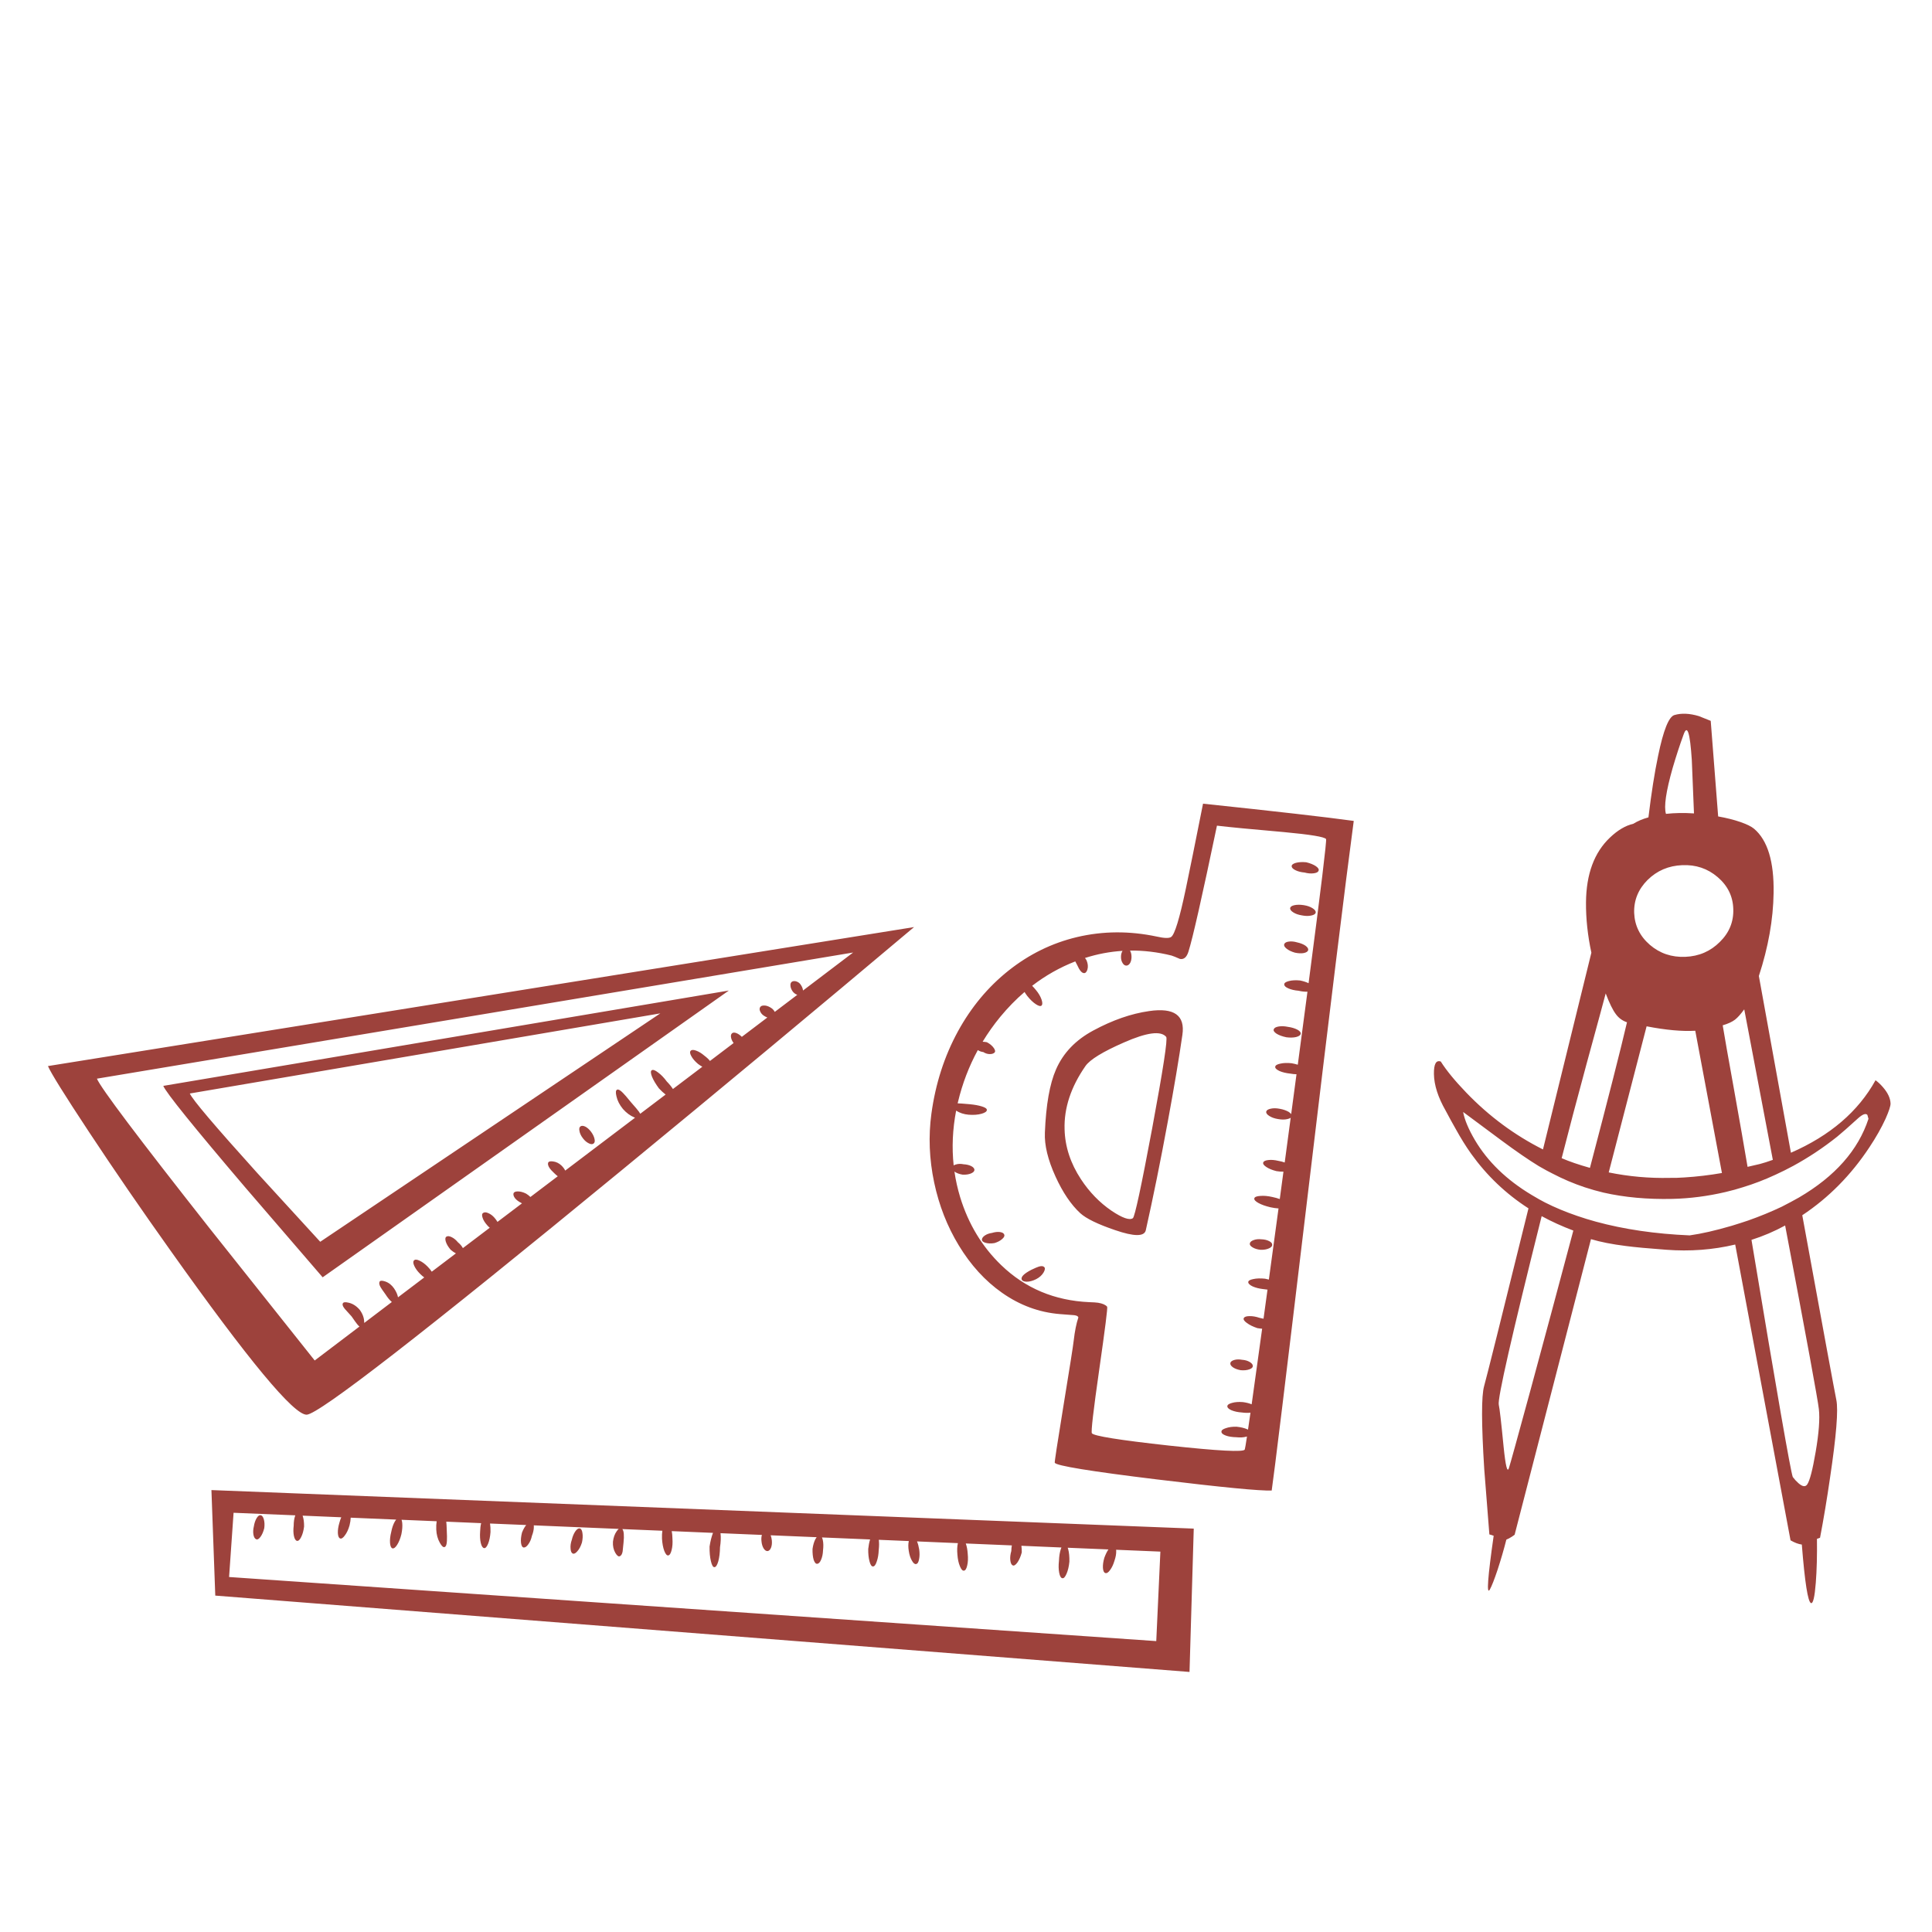 <?xml version="1.0" encoding="utf-8"?>
<!-- Generator: Adobe Illustrator 16.0.0, SVG Export Plug-In . SVG Version: 6.00 Build 0)  -->
<!DOCTYPE svg PUBLIC "-//W3C//DTD SVG 1.1//EN" "http://www.w3.org/Graphics/SVG/1.1/DTD/svg11.dtd">
<svg version="1.1" id="Layer_1" xmlns="http://www.w3.org/2000/svg" xmlns:xlink="http://www.w3.org/1999/xlink" x="0px" y="0px"
	 width="300px" height="300px" viewBox="0 0 300 300" enable-background="new 0 0 300 300" xml:space="preserve">
<path fill-rule="evenodd" clip-rule="evenodd" fill="#9D423C" d="M13.789,175.723c-3.79-5.741-5.904-9.137-6.342-10.184
	l134.487-21.582c-14.959,12.596-30.113,25.198-45.462,37.808c-30.673,25.213-46.956,37.847-48.848,37.907
	c-1.99,0.065-9.046-8.436-21.164-25.505C21.98,187.877,17.756,181.728,13.789,175.723z M65.134,195.751
	c0.412,0.185,0.823,0.484,1.234,0.896c0.278,0.278,0.504,0.552,0.677,0.821l3.748-2.842c-0.267-0.136-0.54-0.325-0.821-0.567
	c-0.372-0.438-0.621-0.856-0.747-1.255c-0.125-0.404-0.089-0.666,0.109-0.785c0.186-0.113,0.455-0.084,0.806,0.089
	c0.353,0.173,0.676,0.441,0.976,0.806c0.335,0.275,0.589,0.572,0.761,0.893l4.171-3.162c-0.143-0.114-0.277-0.247-0.403-0.397
	c-0.365-0.412-0.604-0.804-0.716-1.176c-0.126-0.377-0.089-0.623,0.11-0.735c0.192-0.127,0.454-0.112,0.786,0.04
	c0.352,0.146,0.673,0.388,0.965,0.726c0.185,0.217,0.337,0.428,0.458,0.633l3.802-2.878c-0.054-0.028-0.106-0.062-0.159-0.093
	c-0.385-0.193-0.69-0.426-0.916-0.698c-0.213-0.284-0.293-0.535-0.239-0.746c0.06-0.212,0.282-0.318,0.667-0.318
	c0.405,0,0.836,0.116,1.294,0.348c0.263,0.162,0.483,0.335,0.662,0.518l4.25-3.22c-0.164-0.124-0.342-0.278-0.532-0.463
	c-0.731-0.664-1.055-1.191-0.976-1.583c0.046-0.232,0.296-0.318,0.747-0.259c0.491,0.054,0.936,0.266,1.333,0.638
	c0.257,0.253,0.453,0.515,0.587,0.786l10.84-8.208c-0.032-0.016-0.065-0.028-0.1-0.044c-0.65-0.266-1.244-0.703-1.782-1.315
	c-0.524-0.637-0.86-1.293-1.006-1.971c-0.152-0.609-0.109-0.955,0.13-1.035c0.199-0.06,0.491,0.11,0.875,0.508
	c0.206,0.193,0.62,0.675,1.244,1.444c0.664,0.749,1.076,1.237,1.234,1.462c0.087,0.121,0.159,0.231,0.214,0.335l3.938-2.981
	c-0.337-0.26-0.683-0.578-1.035-0.956c-0.498-0.67-0.86-1.28-1.085-1.832c-0.212-0.551-0.219-0.883-0.02-0.996
	c0.199-0.111,0.525,0.008,0.976,0.358c0.464,0.34,0.916,0.807,1.354,1.405c0.388,0.396,0.703,0.783,0.946,1.159l4.564-3.455
	c-0.217-0.122-0.442-0.269-0.672-0.443c-0.478-0.404-0.823-0.805-1.035-1.204c-0.226-0.397-0.256-0.681-0.09-0.845
	c0.16-0.16,0.448-0.16,0.866,0c0.412,0.152,0.83,0.41,1.254,0.775c0.359,0.267,0.647,0.538,0.867,0.816l3.668-2.782
	c-0.178-0.236-0.303-0.484-0.373-0.742c-0.086-0.338-0.053-0.587,0.099-0.746c0.16-0.166,0.409-0.18,0.747-0.039
	c0.273,0.116,0.541,0.304,0.806,0.563l3.962-3.002c-0.13-0.046-0.263-0.109-0.398-0.19c-0.312-0.171-0.534-0.391-0.667-0.654
	c-0.152-0.273-0.179-0.513-0.079-0.718c0.1-0.199,0.298-0.299,0.597-0.299c0.312-0.014,0.644,0.083,0.997,0.288
	c0.305,0.172,0.53,0.393,0.676,0.657c0.008,0.015,0.016,0.03,0.024,0.046l3.504-2.654c-0.037-0.01-0.076-0.023-0.115-0.04
	c-0.258-0.112-0.471-0.287-0.637-0.527c-0.212-0.312-0.318-0.616-0.318-0.916c-0.014-0.292,0.086-0.487,0.298-0.587
	c0.199-0.086,0.432-0.079,0.697,0.02c0.266,0.101,0.472,0.27,0.618,0.509c0.203,0.298,0.315,0.589,0.338,0.876l7.785-5.903
	l-117.424,19.59c0.584,1.428,6.395,9.145,17.431,23.154l16.385,20.606l6.953-5.271c-0.111-0.084-0.229-0.205-0.354-0.363
	c-0.172-0.213-0.465-0.618-0.875-1.216c-0.239-0.278-0.578-0.653-1.016-1.124c-0.312-0.365-0.432-0.648-0.358-0.847
	c0.06-0.238,0.372-0.288,0.936-0.148c0.624,0.146,1.188,0.507,1.692,1.084c0.452,0.611,0.687,1.238,0.707,1.883
	c0.003,0.061,0.005,0.119,0.006,0.174l4.29-3.256c-0.015-0.01-0.03-0.021-0.045-0.034c-0.306-0.266-0.614-0.641-0.926-1.126
	c-0.425-0.59-0.68-0.961-0.767-1.114c-0.199-0.338-0.263-0.614-0.189-0.825c0.073-0.233,0.369-0.263,0.886-0.09
	c0.551,0.185,1.012,0.548,1.384,1.084c0.326,0.479,0.53,0.939,0.612,1.379l4.072-3.085c-0.215-0.156-0.431-0.343-0.652-0.563
	c-0.411-0.412-0.71-0.823-0.896-1.235c-0.186-0.404-0.199-0.686-0.04-0.848C64.454,195.545,64.735,195.559,65.134,195.751z
	 M50.102,198.34l-11.995-13.928c-8.076-9.482-12.327-14.749-12.752-15.798l87.82-14.803L50.102,198.34z M29.477,169.799
	c0.365,0.896,3.849,5.004,10.452,12.324l9.796,10.7l52.809-35.467L29.477,169.799z M60.754,237.868
	c0.119-0.63,0.305-1.167,0.558-1.612c0.07-0.115,0.138-0.213,0.204-0.294l-7.058-0.298c-0.011,0.364-0.073,0.767-0.184,1.21
	c-0.186,0.649-0.432,1.171-0.737,1.562c-0.285,0.392-0.53,0.541-0.736,0.447c-0.199-0.085-0.312-0.364-0.338-0.837
	c-0.014-0.47,0.063-0.989,0.229-1.562c0.086-0.326,0.186-0.619,0.298-0.881l-6.002-0.254c0.16,0.453,0.236,1.016,0.229,1.684
	c-0.08,0.663-0.232,1.214-0.457,1.65c-0.213,0.433-0.432,0.625-0.657,0.579c-0.212-0.061-0.368-0.318-0.468-0.777
	c-0.093-0.457-0.104-0.983-0.031-1.573c0-0.602,0.077-1.12,0.229-1.553c0.007-0.02,0.014-0.038,0.021-0.059l-9.586-0.397
	l-0.697,9.974l143.972,9.953l0.639-13.896l-6.875-0.288c0.008,0.057,0.011,0.116,0.016,0.18c0.014,0.458-0.077,0.965-0.269,1.522
	c-0.174,0.591-0.402,1.075-0.688,1.454c-0.265,0.378-0.512,0.53-0.737,0.457c-0.213-0.065-0.334-0.331-0.367-0.797
	c-0.027-0.464,0.047-0.988,0.219-1.572c0.187-0.512,0.397-0.944,0.632-1.294l-6.321-0.263c0.026,0.067,0.052,0.142,0.075,0.224
	c0.141,0.518,0.202,1.161,0.189,1.931c-0.073,0.743-0.22,1.367-0.438,1.872c-0.219,0.51-0.435,0.746-0.647,0.707
	c-0.225-0.026-0.392-0.307-0.498-0.837c-0.105-0.53-0.118-1.152-0.039-1.861c0.025-0.71,0.122-1.321,0.29-1.833
	c0.028-0.089,0.061-0.17,0.093-0.242l-6.216-0.266c0.043,0.313,0.063,0.653,0.06,1.025c-0.172,0.645-0.401,1.172-0.688,1.583
	c-0.278,0.379-0.518,0.525-0.716,0.438c-0.206-0.099-0.332-0.368-0.379-0.806s0.007-0.916,0.159-1.434
	c0.004-0.313,0.032-0.601,0.085-0.865l-7.157-0.299c0.162,0.447,0.263,0.984,0.304,1.612c0.066,0.689,0.04,1.286-0.08,1.791
	c-0.112,0.519-0.282,0.79-0.508,0.816c-0.219,0.034-0.428-0.195-0.627-0.687c-0.206-0.484-0.335-1.086-0.388-1.802
	c-0.066-0.683-0.041-1.276,0.074-1.782l-6.346-0.269c0.148,0.351,0.26,0.766,0.338,1.244c0.08,0.571,0.073,1.079-0.019,1.522
	c-0.08,0.459-0.233,0.707-0.458,0.748c-0.212,0.047-0.428-0.126-0.647-0.519c-0.239-0.404-0.405-0.915-0.498-1.532
	c-0.092-0.569-0.09-1.075,0.01-1.518l-4.659-0.195c0.058,0.447,0.055,0.963-0.01,1.543c-0.026,0.717-0.129,1.324-0.308,1.822
	c-0.16,0.51-0.355,0.77-0.587,0.776c-0.226,0-0.405-0.267-0.538-0.796c-0.146-0.531-0.212-1.172-0.199-1.923
	c0.06-0.56,0.156-1.053,0.289-1.477l-7.476-0.313c0.05,0.104,0.093,0.236,0.129,0.397c0.1,0.438,0.113,0.966,0.04,1.584
	c-0.02,0.563-0.12,1.054-0.298,1.471c-0.167,0.406-0.365,0.618-0.598,0.638c-0.219,0.034-0.405-0.168-0.557-0.606
	c-0.133-0.451-0.192-1.016-0.179-1.693c0.086-0.604,0.232-1.108,0.438-1.512c0.067-0.124,0.135-0.229,0.204-0.314l-7.142-0.298
	c0.088,0.229,0.147,0.489,0.179,0.78c0.045,0.433,0.006,0.814-0.12,1.146c-0.133,0.318-0.309,0.495-0.527,0.527
	c-0.226,0.021-0.435-0.12-0.627-0.418c-0.18-0.299-0.289-0.663-0.329-1.095c-0.045-0.374-0.024-0.705,0.064-0.996l-6.43-0.269
	c0.002,0.009,0.003,0.021,0.004,0.03c0.073,0.617,0.046,1.334-0.079,2.149c-0.014,0.85-0.104,1.581-0.269,2.191
	c-0.173,0.597-0.372,0.898-0.598,0.905c-0.219,0.014-0.401-0.294-0.547-0.927c-0.152-0.623-0.222-1.383-0.208-2.278
	c0.129-0.84,0.307-1.545,0.532-2.12l-6.406-0.27c0.066,0.344,0.102,0.729,0.109,1.155c0.046,0.684,0.004,1.28-0.129,1.792
	c-0.126,0.51-0.298,0.785-0.518,0.825c-0.212,0.04-0.418-0.191-0.617-0.696c-0.192-0.511-0.312-1.145-0.358-1.901
	c-0.017-0.45,0.001-0.861,0.055-1.234l-6.217-0.259c0.242,0.277,0.305,0.979,0.189,2.11c-0.066,0.75-0.113,1.204-0.14,1.364
	c-0.072,0.398-0.216,0.644-0.428,0.736c-0.206,0.106-0.441-0.067-0.707-0.518c-0.285-0.498-0.408-1.075-0.368-1.731
	c0.079-0.652,0.268-1.184,0.567-1.604c0.114-0.172,0.224-0.299,0.329-0.383l-13.19-0.554c0.007,0.074,0.01,0.154,0.01,0.239
	c0,0.425-0.1,0.891-0.299,1.395c-0.112,0.518-0.298,0.951-0.557,1.303c-0.24,0.346-0.475,0.515-0.708,0.508
	c-0.225-0.026-0.369-0.266-0.428-0.717c-0.054-0.451-0.004-0.981,0.149-1.592c0.185-0.482,0.404-0.877,0.657-1.186l-5.62-0.233
	c0.063,0.39,0.088,0.832,0.075,1.329c-0.053,0.724-0.179,1.331-0.378,1.821c-0.199,0.485-0.409,0.707-0.627,0.668
	c-0.219-0.04-0.388-0.313-0.508-0.816c-0.112-0.49-0.146-1.071-0.099-1.743c0.014-0.491,0.066-0.931,0.159-1.317l-5.415-0.23
	c0.036,0.327,0.059,0.703,0.069,1.13c0.047,0.937,0.057,1.557,0.03,1.862c-0.027,0.544-0.135,0.855-0.329,0.936
	c-0.212,0.113-0.467-0.104-0.766-0.646c-0.339-0.598-0.524-1.285-0.558-2.061c-0.02-0.467,0.001-0.895,0.064-1.285l-5.455-0.229
	c0.047,0.125,0.082,0.284,0.105,0.478c0.052,0.505,0.01,1.095-0.13,1.772c-0.159,0.644-0.375,1.185-0.647,1.621
	c-0.266,0.426-0.511,0.614-0.736,0.568c-0.206-0.053-0.333-0.329-0.379-0.825C60.525,239.107,60.587,238.525,60.754,237.868z
	 M40.437,238.655c-0.246,0.338-0.474,0.454-0.687,0.348c-0.2-0.105-0.332-0.346-0.398-0.717c-0.066-0.391-0.046-0.806,0.061-1.244
	c0.085-0.53,0.232-0.966,0.437-1.303c0.213-0.354,0.425-0.501,0.638-0.448c0.212,0.032,0.375,0.251,0.487,0.656
	c0.106,0.392,0.126,0.839,0.06,1.345C40.894,237.855,40.695,238.311,40.437,238.655z M267.063,146.256
	c1.46-1.433,2.153-3.141,2.08-5.125c-0.06-1.958-0.868-3.604-2.43-4.938c-1.551-1.328-3.384-1.944-5.494-1.851
	c-2.123,0.086-3.919,0.852-5.386,2.299c-1.445,1.447-2.141,3.152-2.08,5.117c0.08,1.964,0.893,3.617,2.438,4.957
	c1.546,1.327,3.382,1.948,5.505,1.861C263.82,148.49,265.608,147.717,267.063,146.256z M263.798,111.197l1.842,0.737l1.154,14.842
	c1.287,0.226,2.449,0.518,3.484,0.876c0.981,0.346,1.679,0.69,2.091,1.036c2.103,1.778,3.115,5.1,3.034,9.964
	c-0.059,4.122-0.821,8.422-2.289,12.901l4.978,27.444c6.079-2.655,10.46-6.408,13.14-11.259c0.386,0.279,0.767,0.638,1.146,1.075
	c0.763,0.877,1.158,1.722,1.185,2.539c0.007,0.392-0.251,1.181-0.776,2.369c-0.645,1.406-1.474,2.873-2.489,4.399
	c-2.854,4.327-6.334,7.854-10.443,10.582c3.293,18.011,5.055,27.566,5.287,28.669c0.325,1.546,0,5.578-0.976,12.095
	c-0.47,3.258-0.988,6.364-1.553,9.318l-0.479,0.169c0.033,2.567-0.026,4.84-0.179,6.818c-0.173,2.217-0.421,3.269-0.747,3.155
	c-0.483-0.186-0.958-3.216-1.423-9.089c-0.523-0.065-1.107-0.285-1.753-0.657l-8.59-45.93c-3.451,0.822-7.032,1.092-10.74,0.807
	c-2.734-0.199-4.812-0.392-6.232-0.578c-2.123-0.265-3.932-0.619-5.426-1.065l-11.855,45.901l-0.407,0.288
	c-0.327,0.213-0.618,0.369-0.877,0.468c-0.397,1.567-0.853,3.13-1.364,4.689c-0.51,1.526-0.912,2.548-1.204,3.065
	c-0.53,0.917-0.331-1.868,0.598-8.352c-0.246-0.093-0.468-0.163-0.667-0.209l-0.797-10.144c-0.445-7.074-0.451-11.367-0.02-12.882
	c0.379-1.333,2.675-10.534,6.889-27.604c-3.497-2.25-6.464-5.074-8.898-8.471c-0.817-1.149-1.616-2.433-2.399-3.854
	c-0.438-0.763-0.96-1.711-1.563-2.847c-1.188-2.078-1.796-3.976-1.822-5.693c-0.02-1.553,0.335-2.197,1.065-1.933
	c0.876,1.389,2.198,2.997,3.961,4.829c3.518,3.656,7.488,6.597,11.907,8.82l7.516-30.551c-0.578-2.681-0.855-5.29-0.836-7.825
	c0.039-4.386,1.277-7.734,3.713-10.043c1.208-1.155,2.419-1.872,3.633-2.15c0.67-0.418,1.453-0.75,2.35-0.996
	c0.457-3.789,0.959-6.978,1.504-9.566c0.815-3.962,1.657-6.069,2.528-6.321C261.082,110.712,262.35,110.765,263.798,111.197z
	 M33.428,247.764l-0.597-16.385l152.534,5.982l-0.657,22.258L33.428,247.764z M202.835,133.893c0.617,0.153,1.112,0.352,1.483,0.598
	c0.379,0.265,0.521,0.504,0.429,0.715c-0.073,0.213-0.323,0.347-0.747,0.399c-0.438,0.06-0.92,0.02-1.443-0.12
	c-0.537-0.046-1.003-0.166-1.394-0.358c-0.386-0.186-0.585-0.391-0.598-0.617c0-0.226,0.22-0.401,0.658-0.528
	C201.674,133.863,202.212,133.833,202.835,133.893z M199.351,129.205c-5.029-0.438-8.49-0.771-10.383-0.997
	c-2.302,11.01-3.778,17.534-4.429,19.571c-0.272,0.863-0.711,1.238-1.314,1.125c-0.65-0.285-1.088-0.461-1.313-0.527
	c-2.174-0.541-4.323-0.798-6.446-0.771c0.006,0.009,0.01,0.017,0.016,0.025c0.146,0.258,0.219,0.577,0.219,0.955
	s-0.072,0.697-0.219,0.956c-0.167,0.265-0.361,0.398-0.589,0.398c-0.224,0-0.417-0.133-0.577-0.398
	c-0.165-0.259-0.249-0.578-0.249-0.956c0-0.369,0.081-0.681,0.24-0.936c-1.967,0.123-3.912,0.491-5.833,1.106
	c0.09,0.11,0.172,0.236,0.249,0.377c0.212,0.511,0.256,0.985,0.129,1.423c-0.125,0.385-0.306,0.567-0.538,0.548
	c-0.338-0.013-0.69-0.434-1.055-1.265c-0.061-0.132-0.156-0.317-0.289-0.552c-2.4,0.935-4.634,2.198-6.699,3.789
	c0.195,0.192,0.392,0.412,0.587,0.656c0.405,0.484,0.694,0.973,0.867,1.463c0.158,0.459,0.165,0.77,0.019,0.937
	c-0.151,0.159-0.448,0.096-0.886-0.19c-0.437-0.284-0.882-0.709-1.334-1.272c-0.163-0.216-0.308-0.427-0.433-0.633
	c-1.33,1.141-2.586,2.427-3.768,3.857c-1.018,1.239-1.932,2.529-2.742,3.868c0.206,0.005,0.427,0.03,0.661,0.073
	c0.485,0.26,0.847,0.564,1.086,0.916c0.226,0.326,0.252,0.563,0.079,0.718c-0.18,0.152-0.435,0.222-0.767,0.209
	c-0.339-0.014-0.653-0.117-0.945-0.309c-0.322-0.041-0.61-0.144-0.86-0.31c-1.375,2.521-2.402,5.209-3.082,8.064
	c-0.016,0.068-0.033,0.138-0.05,0.209c0.023-0.001,0.047-0.001,0.07,0c0.225,0,0.819,0.043,1.781,0.129
	c0.763,0.072,1.391,0.186,1.882,0.338c0.537,0.159,0.806,0.345,0.806,0.558c-0.013,0.239-0.289,0.436-0.826,0.587
	c-0.563,0.159-1.234,0.21-2.011,0.149c-0.734-0.063-1.38-0.273-1.936-0.632c-0.554,2.898-0.681,5.733-0.383,8.502
	c0.103-0.064,0.233-0.117,0.388-0.155c0.352-0.1,0.734-0.106,1.145-0.02c0.464,0.026,0.859,0.12,1.184,0.279
	c0.327,0.164,0.495,0.361,0.508,0.587c0,0.219-0.177,0.404-0.528,0.558c-0.365,0.152-0.803,0.216-1.313,0.189
	c-0.519-0.086-0.94-0.245-1.265-0.479c0.195,1.34,0.491,2.662,0.886,3.972c1.281,4.174,3.408,7.696,6.381,10.562
	c3.729,3.591,8.286,5.505,13.667,5.744c0.651,0.02,1.104,0.051,1.364,0.091c0.689,0.111,1.162,0.318,1.414,0.616
	c0.1,0.112-0.31,3.362-1.225,9.745c-0.916,6.392-1.298,9.692-1.146,9.905c0.284,0.425,4.271,1.063,11.956,1.911
	c7.679,0.836,11.607,1.042,11.785,0.616c0.042-0.106,0.157-0.781,0.345-2.024c-0.027,0.008-0.055,0.016-0.085,0.024
	c-0.45,0.126-0.982,0.156-1.593,0.089c-0.638-0.013-1.175-0.099-1.612-0.258c-0.451-0.166-0.678-0.362-0.678-0.588
	c-0.013-0.226,0.213-0.411,0.678-0.557c0.457-0.167,1.012-0.242,1.662-0.229c0.664,0.066,1.22,0.199,1.672,0.398
	c0.04,0.018,0.079,0.036,0.114,0.055c0.111-0.744,0.239-1.622,0.384-2.633c-0.394,0.048-0.842,0.039-1.343-0.03
	c-0.611-0.04-1.142-0.153-1.594-0.339c-0.438-0.191-0.657-0.398-0.657-0.617c0-0.225,0.238-0.401,0.717-0.528
	c0.465-0.138,1.032-0.182,1.702-0.128c0.521,0.068,0.974,0.183,1.359,0.344c0.419-2.975,0.963-6.888,1.627-11.741
	c-0.236-0.017-0.483-0.046-0.746-0.091c-0.677-0.227-1.222-0.494-1.634-0.806c-0.417-0.299-0.572-0.552-0.467-0.757
	c0.112-0.198,0.404-0.299,0.876-0.299c0.479-0.014,1.006,0.077,1.582,0.27c0.214,0.036,0.415,0.082,0.604,0.134
	c0.196-1.43,0.401-2.938,0.617-4.519c-0.216-0.019-0.443-0.046-0.683-0.086c-0.624-0.072-1.16-0.209-1.612-0.407
	c-0.451-0.213-0.684-0.431-0.697-0.658c0-0.226,0.26-0.389,0.777-0.487c0.497-0.113,1.107-0.132,1.831-0.06
	c0.211,0.039,0.409,0.085,0.596,0.135c0.459-3.361,0.958-7.043,1.499-11.045c-0.383-0.021-0.8-0.081-1.249-0.179
	c-0.763-0.18-1.38-0.398-1.852-0.656c-0.491-0.267-0.709-0.512-0.657-0.737c0.061-0.213,0.365-0.335,0.916-0.369
	c0.552-0.052,1.188,0.004,1.912,0.169c0.414,0.089,0.79,0.193,1.125,0.315c0.186-1.381,0.377-2.798,0.571-4.252
	c-0.33,0.008-0.694-0.021-1.089-0.084c-0.644-0.159-1.165-0.372-1.563-0.637c-0.397-0.26-0.561-0.495-0.487-0.707
	c0.072-0.206,0.342-0.332,0.805-0.379c0.451-0.053,0.968-0.009,1.544,0.129c0.366,0.061,0.694,0.146,0.985,0.254
	c0.13-0.973,0.263-1.964,0.397-2.971c0.185-1.358,0.361-2.687,0.533-3.987c-0.107,0.094-0.278,0.166-0.512,0.214
	c-0.411,0.1-0.893,0.1-1.444,0c-0.55-0.086-1.009-0.249-1.373-0.486c-0.359-0.227-0.516-0.452-0.469-0.679
	c0.054-0.211,0.287-0.361,0.697-0.447c0.411-0.094,0.887-0.086,1.424,0.02c0.537,0.1,0.988,0.256,1.354,0.469
	c0.188,0.122,0.32,0.24,0.398,0.358c0.287-2.145,0.563-4.208,0.826-6.193c-0.298-0.005-0.614-0.038-0.946-0.098
	c-0.685-0.074-1.251-0.21-1.702-0.408c-0.465-0.221-0.684-0.439-0.657-0.657c0.032-0.227,0.302-0.389,0.805-0.489
	c0.486-0.111,1.065-0.131,1.743-0.059c0.35,0.062,0.668,0.139,0.957,0.229c0.553-4.148,1.053-7.928,1.502-11.339
	c-0.419,0.019-0.884-0.031-1.394-0.149c-0.61-0.053-1.129-0.172-1.554-0.358c-0.438-0.186-0.656-0.392-0.656-0.617
	c-0.014-0.226,0.226-0.401,0.717-0.527c0.483-0.126,1.065-0.156,1.742-0.09c0.508,0.103,0.949,0.243,1.319,0.423
	c1.931-14.73,2.834-22.191,2.713-22.382C205.686,129.951,203.499,129.59,199.351,129.205z M202.457,140.553
	c0.551,0.086,1.009,0.249,1.374,0.487c0.352,0.226,0.508,0.452,0.469,0.678c-0.048,0.212-0.279,0.361-0.697,0.447
	c-0.412,0.093-0.887,0.086-1.424-0.021c-0.551-0.086-1.002-0.241-1.354-0.467c-0.359-0.226-0.521-0.451-0.488-0.677
	c0.04-0.213,0.266-0.362,0.677-0.448C201.425,140.467,201.907,140.467,202.457,140.553z M201.432,146.336
	c0.512,0.113,0.937,0.282,1.274,0.507c0.325,0.239,0.468,0.465,0.428,0.677c-0.047,0.226-0.271,0.381-0.677,0.468
	c-0.398,0.073-0.859,0.053-1.385-0.06c-0.55-0.159-0.987-0.371-1.313-0.636c-0.312-0.252-0.424-0.485-0.338-0.697
	c0.087-0.212,0.325-0.342,0.717-0.388C200.535,146.154,200.967,146.197,201.432,146.336z M238.95,181.078
	c-1.599-0.977-3.543-2.313-5.833-4.012c-3.576-2.662-5.552-4.128-5.923-4.4c0.226,1.215,0.832,2.664,1.821,4.351
	c1.991,3.364,4.935,6.212,8.83,8.54c0.843,0.506,1.532,0.894,2.07,1.166c1.52,0.769,3.183,1.463,4.987,2.08
	c0.941,0.325,1.911,0.624,2.907,0.896c4.379,1.194,9.234,1.905,14.563,2.131c1.825-0.253,4.005-0.751,6.541-1.494
	c1.035-0.318,1.881-0.59,2.539-0.815c1.811-0.637,3.551-1.351,5.215-2.141c1.05-0.537,1.941-1.016,2.678-1.434
	c5.602-3.278,9.198-7.35,10.79-12.215l-0.168-0.606c-0.252-0.285-0.734-0.113-1.442,0.518c-1.493,1.361-2.576,2.313-3.246,2.856
	c-2.157,1.719-4.433,3.232-6.829,4.54c-0.91,0.491-1.821,0.945-2.737,1.364c-1.68,0.782-3.381,1.437-5.106,1.96
	c-0.777,0.252-1.669,0.498-2.678,0.737c-2.755,0.644-5.498,0.998-8.233,1.064c-3.882,0.087-7.449-0.237-10.701-0.976
	c-0.954-0.225-1.927-0.501-2.915-0.826c-1.734-0.577-3.408-1.291-5.028-2.141C240.533,181.97,239.833,181.588,238.95,181.078z
	 M263.24,160.054c-2.058,0.119-4.576-0.109-7.556-0.688l-5.883,22.687c3.132,0.638,6.294,0.92,9.486,0.847
	c0.57,0.021,1.334-0.004,2.288-0.069c1.92-0.12,3.854-0.349,5.806-0.688L263.24,160.054z M252.638,158.74
	c-0.71-0.239-1.284-0.658-1.722-1.256c-0.471-0.616-0.999-1.691-1.583-3.224c-0.258,0.995-1.244,4.621-2.956,10.879
	c-1.533,5.655-2.827,10.557-3.883,14.703c1.182,0.511,2.645,1.013,4.391,1.504C249.751,170.437,251.67,162.9,252.638,158.74z
	 M263.041,126.307c-0.027-0.623-0.141-3.39-0.339-8.302c-0.279-4.287-0.707-5.594-1.284-3.921c-0.584,1.599-1.145,3.314-1.683,5.146
	c-1.042,3.656-1.39,6.039-1.045,7.147C260.057,126.225,261.509,126.202,263.041,126.307z M201.97,160.521
	c-0.034,0.225-0.27,0.396-0.708,0.508c-0.423,0.099-0.925,0.112-1.503,0.04c-0.623-0.127-1.131-0.31-1.522-0.548
	c-0.386-0.252-0.534-0.484-0.448-0.697c0.074-0.213,0.322-0.354,0.747-0.428c0.431-0.073,0.91-0.057,1.433,0.05
	c0.584,0.08,1.079,0.227,1.484,0.438C201.837,160.097,202.009,160.309,201.97,160.521z M277.195,190.295
	c-1.665,0.909-3.408,1.653-5.226,2.23c3.929,23.625,6.066,35.899,6.411,36.821c0.266,0.358,0.558,0.677,0.875,0.956
	c0.632,0.558,1.089,0.621,1.375,0.189c0.391-0.564,0.826-2.24,1.303-5.027c0.506-2.953,0.671-5.176,0.498-6.67
	C282.279,217.396,280.534,207.896,277.195,190.295z M270.845,156.729c-0.558,0.763-1.035,1.298-1.434,1.604
	c-0.45,0.345-1.088,0.636-1.91,0.876c0.265,1.639,0.842,4.913,1.731,9.824c0.903,5.031,1.612,9.083,2.129,12.154
	c1.103-0.259,1.744-0.407,1.922-0.446c0.558-0.147,1.225-0.359,2.002-0.639L270.845,156.729z M244.307,191.082
	c-1.761-0.664-3.399-1.41-4.918-2.239c-4.659,18.614-6.878,28.377-6.66,29.285c0.128,0.525,0.38,2.722,0.757,6.591
	c0.299,2.934,0.571,4.015,0.816,3.246c0.187-0.559,1.305-4.601,3.355-12.126C239.866,207.689,242.083,199.437,244.307,191.082z
	 M202.944,186.563c-3.298,27.599-5.123,42.562-5.475,44.883c-1.766,0.08-7.701-0.493-17.809-1.72
	c-10.347-1.262-15.638-2.125-15.878-2.589c-0.046-0.086,0.392-2.956,1.313-8.61c1.003-6.119,1.547-9.58,1.633-10.384
	c0.167-1.446,0.405-2.635,0.718-3.563c-0.027-0.187-0.238-0.306-0.638-0.358c-0.763-0.048-1.502-0.104-2.22-0.17
	c-3.225-0.259-6.225-1.363-8.999-3.315c-2.614-1.838-4.848-4.284-6.7-7.336c-1.804-2.966-3.082-6.229-3.833-9.786
	c-0.763-3.622-0.905-7.187-0.427-10.69c0.636-4.651,2.01-8.912,4.121-12.781c2.063-3.763,4.685-6.909,7.864-9.437
	c3.205-2.542,6.747-4.274,10.622-5.197c4.028-0.949,8.155-0.976,12.384-0.08c1.168,0.265,1.914,0.286,2.239,0.059
	c0.551-0.384,1.307-2.873,2.271-7.465c0.563-2.668,1.455-7.078,2.676-13.229c11.276,1.188,19.078,2.08,23.403,2.677
	C208.897,137.268,206.476,156.965,202.944,186.563z M91.782,175.742c0.286,0.392,0.464,0.767,0.538,1.125
	c0.079,0.352,0.023,0.59-0.17,0.717c-0.186,0.125-0.435,0.106-0.746-0.061c-0.325-0.159-0.621-0.415-0.886-0.766
	c-0.299-0.385-0.478-0.76-0.537-1.126c-0.08-0.364-0.023-0.61,0.169-0.736c0.185-0.119,0.441-0.1,0.766,0.06
	C91.228,175.128,91.517,175.391,91.782,175.742z M168.553,165.529c-2.264,3.252-3.346,6.53-3.245,9.835
	c0.071,2.7,0.921,5.286,2.547,7.754c1.302,1.984,2.878,3.61,4.729,4.878c1.692,1.135,2.801,1.523,3.325,1.165
	c0.298-0.206,1.301-4.868,3.006-13.986c1.698-9.146,2.422-13.867,2.17-14.166c-0.824-0.988-3.01-0.7-6.561,0.866
	C171.245,163.309,169.255,164.527,168.553,165.529z M178.447,156.998c3.876-0.564,5.594,0.667,5.155,3.691
	c-0.523,3.638-1.279,8.134-2.27,13.49c-1.128,6.118-2.267,11.736-3.413,16.852c-0.227,1.004-1.816,0.996-4.769-0.019
	c-2.674-0.909-4.478-1.785-5.406-2.628c-1.44-1.327-2.72-3.223-3.842-5.684c-1.188-2.603-1.739-4.879-1.652-6.829
	c0.172-4.309,0.746-7.572,1.722-9.796c1.115-2.567,3.05-4.589,5.804-6.063C172.763,158.4,175.652,157.396,178.447,156.998z
	 M155.939,191.709c0.08,0.212-0.033,0.445-0.339,0.697c-0.285,0.259-0.677,0.465-1.175,0.617c-0.537,0.087-1.001,0.072-1.394-0.04
	c-0.385-0.112-0.57-0.282-0.557-0.509c0.013-0.225,0.169-0.437,0.467-0.636c0.299-0.199,0.661-0.329,1.086-0.389
	c0.465-0.139,0.879-0.186,1.244-0.139C155.645,191.364,155.866,191.497,155.939,191.709z M162.131,196.735
	c0.179,0.154,0.155,0.429-0.069,0.827c-0.253,0.438-0.641,0.793-1.164,1.064c-0.539,0.266-1.032,0.398-1.484,0.398
	c-0.438-0.013-0.693-0.133-0.767-0.357c-0.139-0.398,0.355-0.894,1.483-1.483c0.539-0.26,0.933-0.429,1.185-0.508
	C161.7,196.563,161.973,196.584,162.131,196.735z M194.673,192.556c0.339-0.126,0.727-0.166,1.166-0.12
	c0.477,0.014,0.878,0.104,1.203,0.269c0.339,0.16,0.507,0.353,0.507,0.578c0.008,0.225-0.162,0.415-0.507,0.566
	c-0.352,0.159-0.78,0.233-1.284,0.22c-0.511-0.047-0.936-0.177-1.274-0.388c-0.325-0.2-0.461-0.405-0.409-0.617
	C194.123,192.85,194.321,192.682,194.673,192.556z M192.662,212.764c-0.498-0.087-0.903-0.236-1.215-0.449
	c-0.312-0.225-0.445-0.45-0.398-0.677c0.054-0.212,0.264-0.367,0.628-0.469c0.345-0.098,0.749-0.104,1.214-0.019
	c0.451,0.032,0.839,0.146,1.165,0.338c0.313,0.186,0.475,0.392,0.486,0.617c0,0.226-0.182,0.402-0.546,0.528
	C193.624,212.766,193.18,212.81,192.662,212.764z M89.652,240.875c-0.272,0.324-0.511,0.443-0.716,0.358
	c-0.206-0.1-0.318-0.358-0.338-0.777c-0.04-0.417,0.022-0.866,0.188-1.344c0.126-0.537,0.309-0.979,0.548-1.323
	c0.238-0.339,0.464-0.491,0.676-0.458c0.225,0.039,0.369,0.272,0.428,0.697c0.073,0.43,0.049,0.926-0.07,1.482
	C90.189,240.089,89.951,240.543,89.652,240.875z"/>
</svg>

